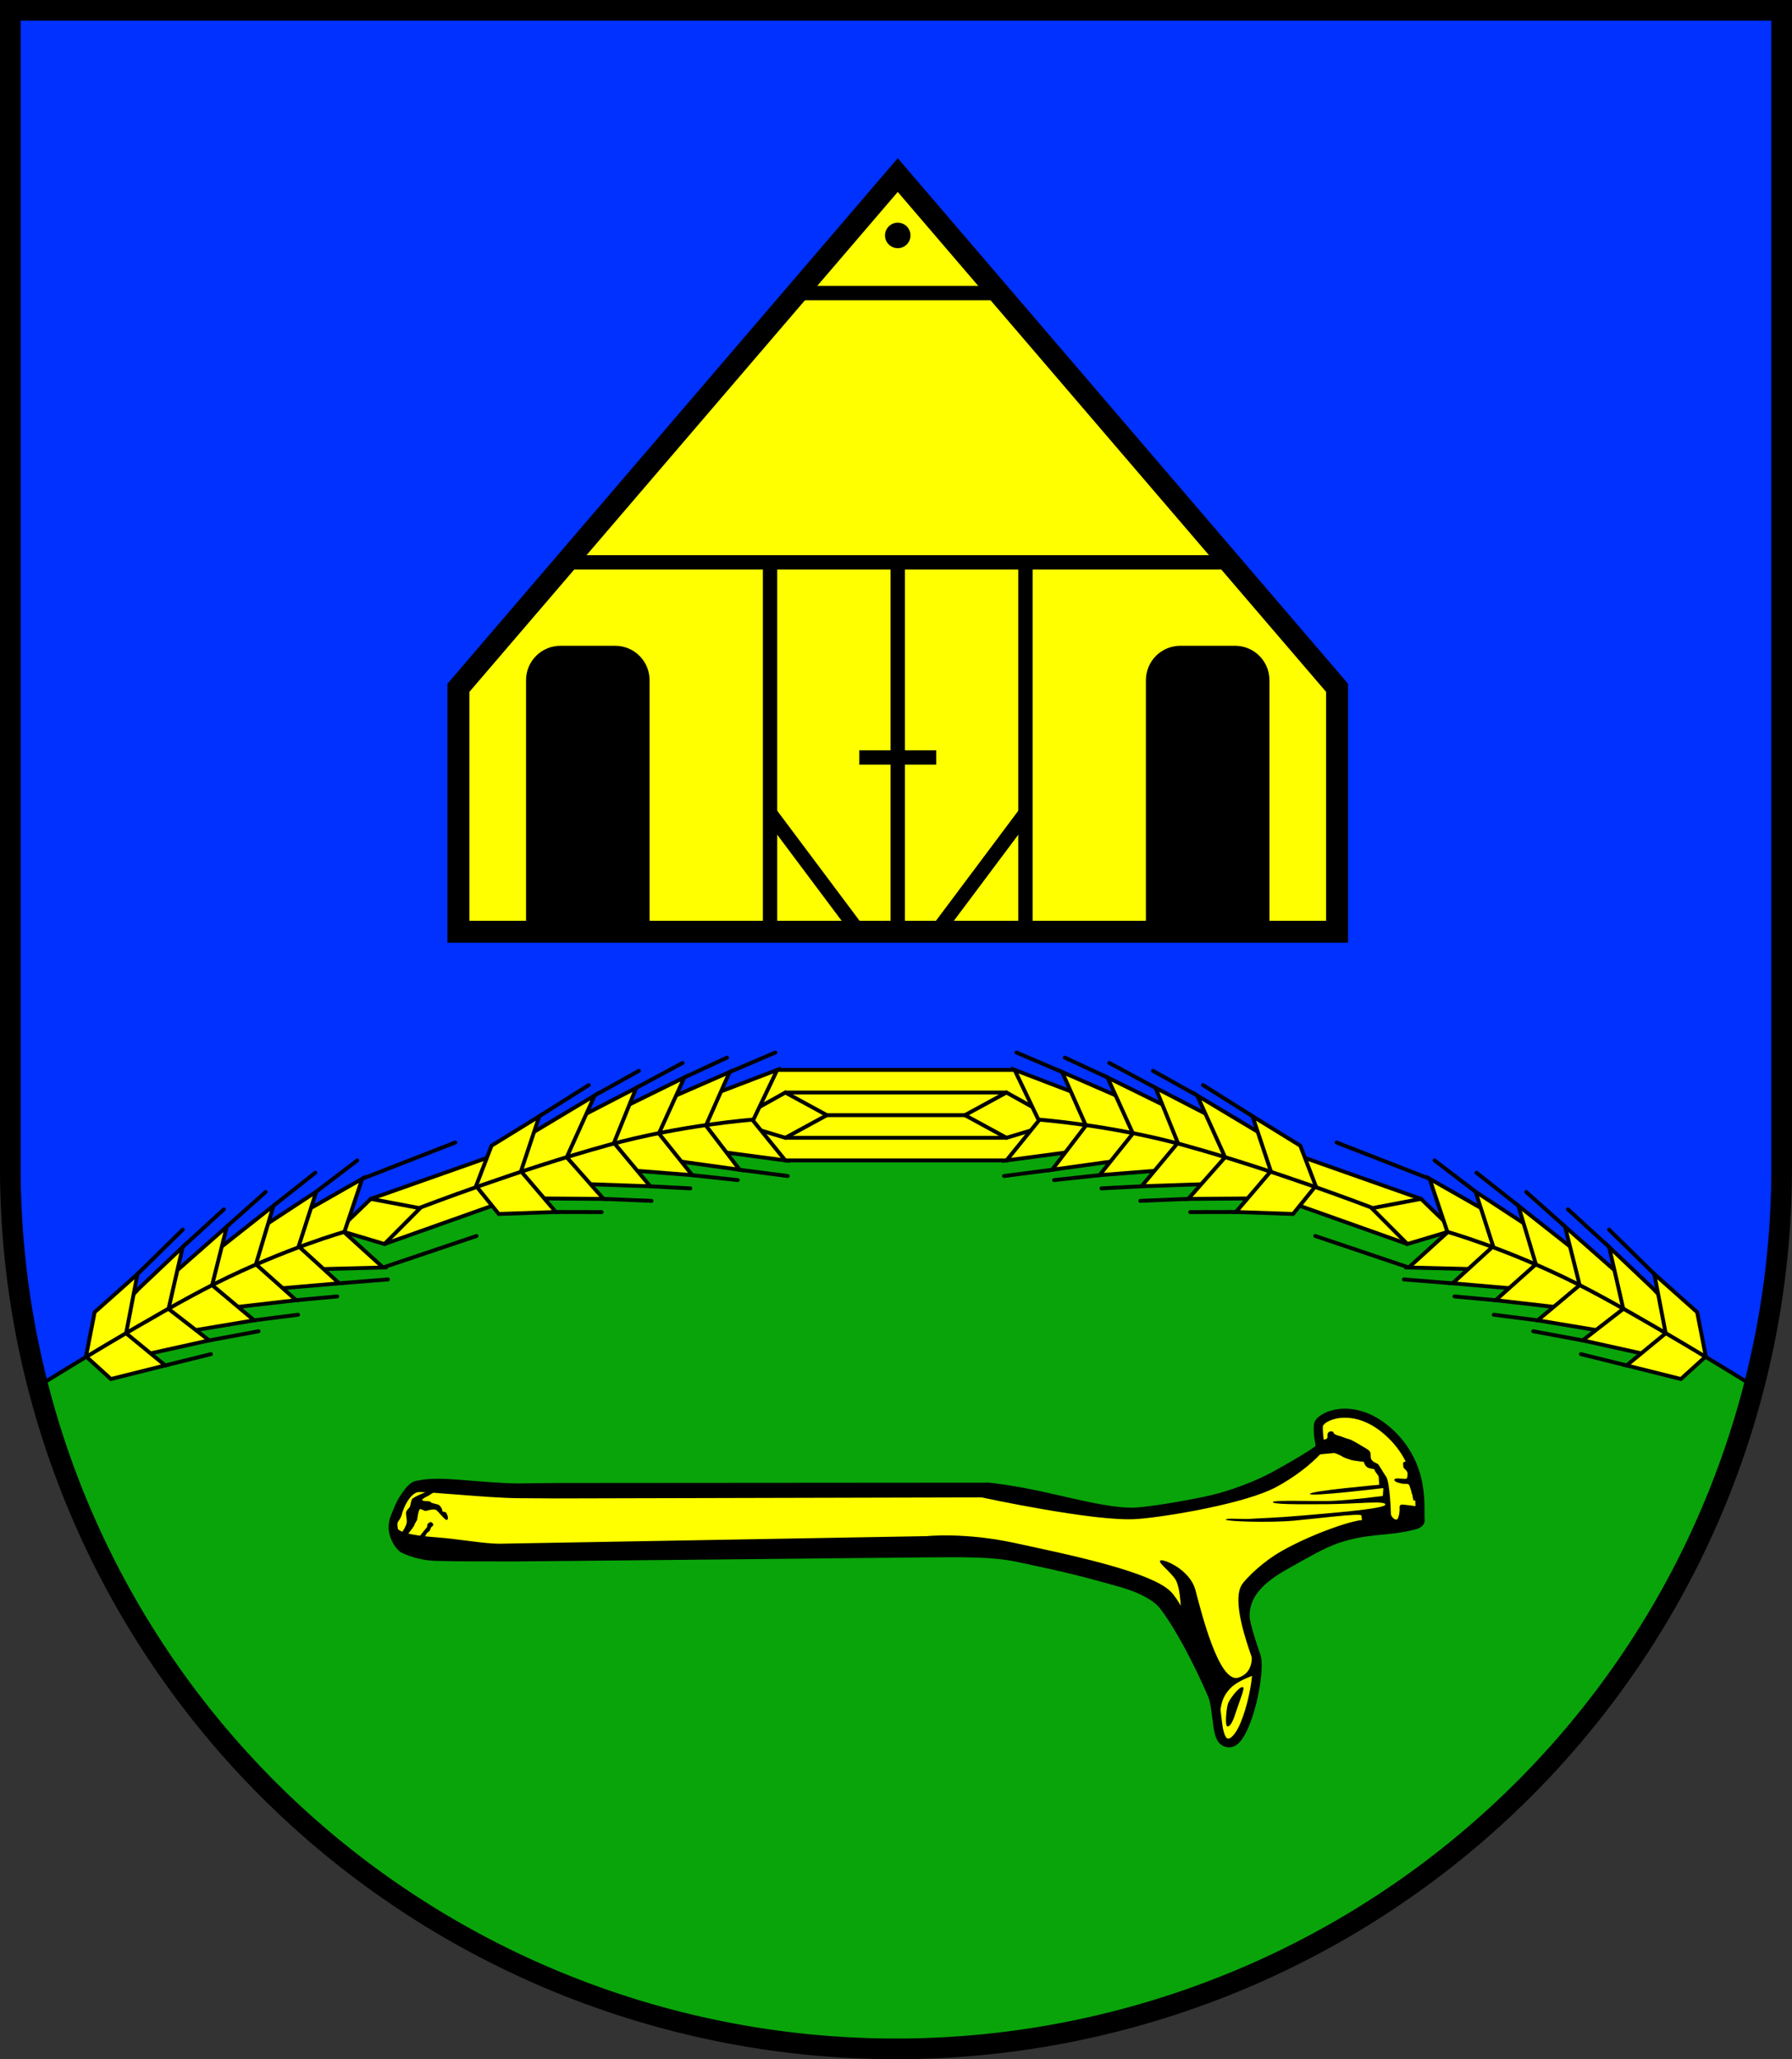 <?xml version="1.0" encoding="UTF-8" standalone="no"?>
<!-- Created with Inkscape (http://www.inkscape.org/) -->

<svg
   width="138.759mm"
   height="159.367mm"
   viewBox="0 0 138.759 159.367"
   version="1.1"
   id="svg6660"
   inkscape:version="1.2.2 (732a01da63, 2022-12-09)"
   sodipodi:docname="Wappen Klappholz2.svg"
   xmlns:inkscape="http://www.inkscape.org/namespaces/inkscape"
   xmlns:sodipodi="http://sodipodi.sourceforge.net/DTD/sodipodi-0.dtd"
   xmlns="http://www.w3.org/2000/svg"
   xmlns:svg="http://www.w3.org/2000/svg">
  <rect x="0" y="0" width="138.759" height="159.367" fill="#333333" stroke="none"/>
  <sodipodi:namedview
     id="namedview6662"
     pagecolor="#ffffff"
     bordercolor="#666666"
     borderopacity="1.0"
     inkscape:showpageshadow="2"
     inkscape:pageopacity="0.0"
     inkscape:pagecheckerboard="0"
     inkscape:deskcolor="#d1d1d1"
     inkscape:document-units="mm"
     showgrid="false"
     inkscape:zoom="0.88867848"
     inkscape:cx="262.74969"
     inkscape:cy="302.13402"
     inkscape:current-layer="layer1" />
  <defs
     id="defs6657" />
  <g
     inkscape:label="Ebene 1"
     inkscape:groupmode="layer"
     id="layer1"
     transform="translate(-540.981,-72.592)">
    <g
       id="g6400"
       transform="translate(500.13,5.434)">
      <path
         id="path2688"
         style="fill:#0031ff;fill-opacity:1;stroke:none;stroke-width:1.6;stroke-linecap:round;stroke-dasharray:none"
         d="m 41.651,67.958 v 89.577 a 68.579,68.19 0 0 0 68.579,68.19 68.579,68.19 0 0 0 68.579,-68.19 V 67.958 Z" />
      <path
         id="path2810"
         style="fill:#09a40a;fill-opacity:1;stroke:none;stroke-width:1.6;stroke-linecap:round;stroke-dasharray:none"
         d="m 119.634,153.141 -25.484,1.101 -24.226,7.708 -4.562,0.866 -17.295,9.084 -4.244,2.534 a 68.579,68.19 0 0 0 66.406,51.291 68.579,68.19 0 0 0 66.427,-51.265 l -4.355,-2.686 -15.465,-8.526 -6.843,-1.848 -10.618,-3.539 z" />
      <g
         id="g2098"
         transform="translate(-177.874,133.885)">
        <path
           style="fill:#ffff00;stroke:none;stroke-width:0.1;stroke-linecap:round;stroke-dasharray:none"
           d="m 278.909,16.065 h 18.425 l 1.829,3.933 -2.458,3.087 H 279.46 l -2.399,-3.127 z"
           id="path2005" />
        <g
           id="g1901"
           style="stroke:#000000"
           transform="translate(177.975,-133.926)">
          <g
             id="g1711"
             style="stroke:#000000">
            <path
               style="fill:#ffff00;stroke:#000000;stroke-width:0.1;stroke-linecap:round;stroke-dasharray:none"
               d="m 69.591,159.927 8.899,-3.128 -0.862,2.197 1.224,1.585 -8.259,2.878 0.083,-0.209 2.586,-2.503 z"
               id="path1556" />
            <path
               style="fill:#ffff00;stroke:#000000;stroke-width:0.3;stroke-linecap:round;stroke-dasharray:none"
               d="m 65.742,163.568 3.719,-3.585 3.815,0.723 -2.759,2.771 -4.269,-1.278 z"
               id="path1172"
               sodipodi:nodetypes="cccccc" />
            <path
               style="fill:#ffff00;stroke:#000000;stroke-width:0.3;stroke-linecap:round;stroke-dasharray:none"
               d="m 63.821,161.262 4.978,-2.836 -1.39,4.143 3.003,2.725 -6.563,0.167 -1.474,-1.196 z"
               id="path1156" />
            <path
               style="fill:#ffff00;stroke:#000000;stroke-width:0.3;stroke-linecap:round;stroke-dasharray:none"
               d="m 60.567,162.486 4.672,-3.059 -1.363,4.227 3.142,2.864 -6.452,0.556 -1.307,-1.307 z"
               id="path1154" />
            <path
               style="fill:#ffff00;stroke:#000000;stroke-width:0.3;stroke-linecap:round;stroke-dasharray:none"
               d="m 57.063,164.349 4.867,-3.838 -1.363,4.533 3.115,2.781 -6.062,0.695 -1.335,-1.335 z"
               id="path1152" />
            <path
               style="fill:#ffff00;stroke:#000000;stroke-width:0.3;stroke-linecap:round;stroke-dasharray:none"
               d="m 53.615,166.268 4.7,-4.143 -1.14,4.533 3.254,2.725 -5.673,0.945 -1.808,-1.613 z"
               id="path1139" />
            <path
               style="fill:#ffff00;stroke:#000000;stroke-width:0.3;stroke-linecap:round;stroke-dasharray:none"
               d="m 51.499,166.925 3.396,-3.217 -1.095,4.79 3.146,2.438 -5.604,1.239 -1.77,-1.947 0.559,-1.859 z"
               id="path1083"
               sodipodi:nodetypes="cccccccc" />
            <path
               style="fill:#ffff00;stroke:#000000;stroke-width:0.3;stroke-linecap:round;stroke-dasharray:none"
               d="m 47.409,172.175 0.669,-3.421 3.319,-2.953 -0.881,4.585 3.028,2.487 -4.208,1.052 z"
               id="path1081"
               sodipodi:nodetypes="ccccccc" />
            <path
               style="fill:none;stroke:#000000;stroke-width:0.3;stroke-linecap:round;stroke-dasharray:none"
               d="m 44.216,174.165 c 0,0 8.562,-5.31 13.237,-7.647 5.45,-2.725 10.039,-4.004 10.039,-4.004"
               id="path983"
               sodipodi:nodetypes="csc" />
            <path
               style="fill:#ffff00;stroke:#000000;stroke-width:0.3;stroke-linecap:round;stroke-dasharray:none"
               d="m 101.561,153.504 8.561,-1.7e-4 8.561,-1.8e-4"
               id="path1238"
               sodipodi:nodetypes="ccc" />
            <path
               style="fill:#ffff00;stroke:#000000;stroke-width:0.3;stroke-linecap:round;stroke-dasharray:none"
               d="m 98.751,153.318 2.81,-1.566 3.217,1.752 -3.217,1.752 -2.987,-0.896 z"
               id="path1203"
               sodipodi:nodetypes="cccccc" />
            <path
               style="fill:#ffff00;stroke:#000000;stroke-width:0.3;stroke-linecap:round;stroke-dasharray:none"
               d="m 95.189,152.197 5.743,-2.197 -1.878,3.921 2.506,3.087 -5.843,-0.779 -1.39,-1.696 z"
               id="path1201"
               sodipodi:nodetypes="ccccccc" />
            <path
               style="fill:#ffff00;stroke:#000000;stroke-width:0.3;stroke-linecap:round;stroke-dasharray:none"
               d="m 91.574,152.642 5.673,-2.475 -1.835,4.143 2.614,3.42 -6.201,-0.862 -1.14,-1.808 z"
               id="path1199" />
            <path
               style="fill:#ffff00;stroke:#000000;stroke-width:0.3;stroke-linecap:round;stroke-dasharray:none"
               d="m 88.487,153.17 5.256,-2.586 -1.974,4.338 2.586,3.226 -5.673,-0.445 -1.585,-1.919 z"
               id="path1197"
               sodipodi:nodetypes="ccccccc" />
            <path
               style="fill:#ffff00;stroke:#000000;stroke-width:0.3;stroke-linecap:round;stroke-dasharray:none"
               d="m 85.122,153.921 4.894,-2.531 -1.724,4.255 2.809,3.365 -6.452,-0.222 -0.834,-1.78 z"
               id="path1195" />
            <path
               style="fill:#ffff00;stroke:#000000;stroke-width:0.3;stroke-linecap:round;stroke-dasharray:none"
               d="m 81.054,155.422 5.742,-3.441 -2.163,4.778 2.851,3.225 -5.643,-0.039 -1.553,-1.73 z"
               id="path1193"
               sodipodi:nodetypes="ccccccc" />
            <path
               style="fill:#ffff00;stroke:#000000;stroke-width:0.3;stroke-linecap:round;stroke-dasharray:none"
               d="m 77.614,158.982 1.196,-3.115 3.699,-2.28 -1.418,4.255 2.699,3.157 -4.423,0.152 z"
               id="path1191"
               sodipodi:nodetypes="ccccccc" />
            <path
               style="fill:none;stroke:#000000;stroke-width:0.3;stroke-linecap:round;stroke-dasharray:none"
               d="m 73.306,160.652 c 0,0 7.551,-2.91 14.551,-4.837 5.639,-1.552 11.208,-1.966 11.208,-1.966"
               id="path1189"
               sodipodi:nodetypes="csc" />
            <path
               style="fill:#ffff00;stroke:#000000;stroke-width:0.3;stroke-linecap:round;stroke-dasharray:none"
               d="m 101.561,151.752 8.561,-1.7e-4 8.561,-1.8e-4"
               id="path1240"
               sodipodi:nodetypes="ccc" />
            <path
               style="fill:#ffff00;stroke:#000000;stroke-width:0.3;stroke-linecap:round;stroke-dasharray:none"
               d="m 69.461,159.983 8.919,-3.146"
               id="path1272"
               sodipodi:nodetypes="cc" />
            <path
               style="fill:#ffff00;stroke:#000000;stroke-width:0.3;stroke-linecap:round;stroke-dasharray:none"
               d="m 70.562,163.463 8.25,-2.929"
               id="path1274"
               sodipodi:nodetypes="cc" />
            <path
               style="fill:#ffff00;stroke:#000000;stroke-width:0.3;stroke-linecap:round;stroke-dasharray:none"
               d="m 51.397,165.801 3.504,-3.437"
               id="path1308" />
            <path
               style="fill:#ffff00;stroke:#000000;stroke-width:0.3;stroke-linecap:round;stroke-dasharray:none"
               d="m 54.895,163.708 3.192,-2.918"
               id="path1310" />
            <path
               style="fill:#ffff00;stroke:#000000;stroke-width:0.3;stroke-linecap:round;stroke-dasharray:none"
               d="m 58.315,162.124 2.997,-2.672"
               id="path1312" />
            <path
               style="fill:#ffff00;stroke:#000000;stroke-width:0.3;stroke-linecap:round;stroke-dasharray:none"
               d="m 61.93,160.511 3.236,-2.553"
               id="path1314" />
            <path
               style="fill:#ffff00;stroke:#000000;stroke-width:0.3;stroke-linecap:round;stroke-dasharray:none"
               d="m 65.239,159.427 3.171,-2.419"
               id="path1316" />
            <path
               style="fill:#ffff00;stroke:#000000;stroke-width:0.3;stroke-linecap:round;stroke-dasharray:none"
               d="m 68.799,158.426 7.202,-2.807"
               id="path1318" />
            <path
               style="fill:#ffff00;stroke:#000000;stroke-width:0.3;stroke-linecap:round;stroke-dasharray:none"
               d="m 70.411,165.294 7.24,-2.44"
               id="path1320" />
            <path
               style="fill:#ffff00;stroke:#000000;stroke-width:0.3;stroke-linecap:round;stroke-dasharray:none"
               d="m 67.019,166.518 3.771,-0.301"
               id="path1322" />
            <path
               style="fill:#ffff00;stroke:#000000;stroke-width:0.3;stroke-linecap:round;stroke-dasharray:none"
               d="m 63.682,167.825 3.187,-0.291"
               id="path1324" />
            <path
               style="fill:#ffff00;stroke:#000000;stroke-width:0.3;stroke-linecap:round;stroke-dasharray:none"
               d="m 60.428,169.382 3.4,-0.432"
               id="path1326" />
            <path
               style="fill:#ffff00;stroke:#000000;stroke-width:0.3;stroke-linecap:round;stroke-dasharray:none"
               d="m 56.946,170.936 3.828,-0.708"
               id="path1328" />
            <path
               style="fill:#ffff00;stroke:#000000;stroke-width:0.3;stroke-linecap:round;stroke-dasharray:none"
               d="m 53.544,172.873 3.539,-0.875"
               id="path1330" />
            <path
               style="fill:#ffff00;stroke:#000000;stroke-width:0.3;stroke-linecap:round;stroke-dasharray:none"
               d="m 82.508,153.587 3.835,-2.413"
               id="path1374" />
            <path
               style="fill:#ffff00;stroke:#000000;stroke-width:0.3;stroke-linecap:round;stroke-dasharray:none"
               d="m 86.795,151.98 3.421,-1.907"
               id="path1376" />
            <path
               style="fill:#ffff00;stroke:#000000;stroke-width:0.3;stroke-linecap:round;stroke-dasharray:none"
               d="m 90.017,151.39 3.583,-1.927"
               id="path1378" />
            <path
               style="fill:#ffff00;stroke:#000000;stroke-width:0.3;stroke-linecap:round;stroke-dasharray:none"
               d="m 93.743,150.584 3.297,-1.533"
               id="path1380" />
            <path
               style="fill:#ffff00;stroke:#000000;stroke-width:0.3;stroke-linecap:round;stroke-dasharray:none"
               d="m 97.247,150.167 3.535,-1.509"
               id="path1382" />
            <path
               style="fill:#ffff00;stroke:#000000;stroke-width:0.3;stroke-linecap:round;stroke-dasharray:none"
               d="m 98.025,157.731 3.722,0.483"
               id="path1384" />
            <path
               style="fill:#ffff00;stroke:#000000;stroke-width:0.3;stroke-linecap:round;stroke-dasharray:none"
               d="m 94.355,158.148 3.521,0.381"
               id="path1386" />
            <path
               style="fill:#ffff00;stroke:#000000;stroke-width:0.3;stroke-linecap:round;stroke-dasharray:none"
               d="m 91.101,159.01 3.104,0.161"
               id="path1388" />
            <path
               style="fill:#ffff00;stroke:#000000;stroke-width:0.3;stroke-linecap:round;stroke-dasharray:none"
               d="m 87.484,159.984 3.716,0.152"
               id="path1390" />
            <path
               style="fill:#ffff00;stroke:#000000;stroke-width:0.3;stroke-linecap:round;stroke-dasharray:none"
               d="m 83.789,160.999 3.545,0.007"
               id="path1392" />
          </g>
          <g
             id="g1805"
             transform="matrix(-1,0,0,1,220.244,-3.4639444e-4)"
             style="stroke:#000000">
            <path
               style="fill:#ffff00;stroke:#000000;stroke-width:0.1;stroke-linecap:round;stroke-dasharray:none"
               d="m 69.591,159.927 8.899,-3.128 -0.862,2.197 1.224,1.585 -8.259,2.878 0.083,-0.209 2.586,-2.503 z"
               id="path1713" />
            <path
               style="fill:#ffff00;stroke:#000000;stroke-width:0.3;stroke-linecap:round;stroke-dasharray:none"
               d="m 65.742,163.568 3.719,-3.585 3.815,0.723 -2.759,2.771 -4.269,-1.278 z"
               id="path1715"
               sodipodi:nodetypes="cccccc" />
            <path
               style="fill:#ffff00;stroke:#000000;stroke-width:0.3;stroke-linecap:round;stroke-dasharray:none"
               d="m 63.821,161.262 4.978,-2.836 -1.39,4.143 3.003,2.725 -6.563,0.167 -1.474,-1.196 z"
               id="path1717" />
            <path
               style="fill:#ffff00;stroke:#000000;stroke-width:0.3;stroke-linecap:round;stroke-dasharray:none"
               d="m 60.567,162.486 4.672,-3.059 -1.363,4.227 3.142,2.864 -6.452,0.556 -1.307,-1.307 z"
               id="path1719" />
            <path
               style="fill:#ffff00;stroke:#000000;stroke-width:0.3;stroke-linecap:round;stroke-dasharray:none"
               d="m 57.063,164.349 4.867,-3.838 -1.363,4.533 3.115,2.781 -6.062,0.695 -1.335,-1.335 z"
               id="path1721" />
            <path
               style="fill:#ffff00;stroke:#000000;stroke-width:0.3;stroke-linecap:round;stroke-dasharray:none"
               d="m 53.615,166.268 4.7,-4.143 -1.14,4.533 3.254,2.725 -5.673,0.945 -1.808,-1.613 z"
               id="path1723" />
            <path
               style="fill:#ffff00;stroke:#000000;stroke-width:0.3;stroke-linecap:round;stroke-dasharray:none"
               d="m 51.499,166.925 3.396,-3.217 -1.095,4.79 3.146,2.438 -5.604,1.239 -1.77,-1.947 0.559,-1.859 z"
               id="path1725"
               sodipodi:nodetypes="cccccccc" />
            <path
               style="fill:#ffff00;stroke:#000000;stroke-width:0.3;stroke-linecap:round;stroke-dasharray:none"
               d="m 47.409,172.175 0.669,-3.421 3.319,-2.953 -0.881,4.585 3.028,2.487 -4.208,1.052 z"
               id="path1727"
               sodipodi:nodetypes="ccccccc" />
            <path
               style="fill:none;stroke:#000000;stroke-width:0.3;stroke-linecap:round;stroke-dasharray:none"
               d="m 44.216,174.165 c 0,0 8.562,-5.31 13.237,-7.647 5.45,-2.725 10.039,-4.004 10.039,-4.004"
               id="path1729"
               sodipodi:nodetypes="csc" />
            <path
               style="fill:#ffff00;stroke:#000000;stroke-width:0.3;stroke-linecap:round;stroke-dasharray:none"
               d="m 98.751,153.318 2.81,-1.566 3.217,1.752 -3.217,1.752 -2.987,-0.896 z"
               id="path1733"
               sodipodi:nodetypes="cccccc" />
            <path
               style="fill:#ffff00;stroke:#000000;stroke-width:0.3;stroke-linecap:round;stroke-dasharray:none"
               d="m 95.189,152.197 5.743,-2.197 -1.878,3.921 2.506,3.087 -5.843,-0.779 -1.39,-1.696 z"
               id="path1735"
               sodipodi:nodetypes="ccccccc" />
            <path
               style="fill:#ffff00;stroke:#000000;stroke-width:0.3;stroke-linecap:round;stroke-dasharray:none"
               d="m 91.574,152.642 5.673,-2.475 -1.835,4.143 2.614,3.42 -6.201,-0.862 -1.14,-1.808 z"
               id="path1737" />
            <path
               style="fill:#ffff00;stroke:#000000;stroke-width:0.3;stroke-linecap:round;stroke-dasharray:none"
               d="m 88.487,153.17 5.256,-2.586 -1.974,4.338 2.586,3.226 -5.673,-0.445 -1.585,-1.919 z"
               id="path1739"
               sodipodi:nodetypes="ccccccc" />
            <path
               style="fill:#ffff00;stroke:#000000;stroke-width:0.3;stroke-linecap:round;stroke-dasharray:none"
               d="m 85.122,153.921 4.894,-2.531 -1.724,4.255 2.809,3.365 -6.452,-0.222 -0.834,-1.78 z"
               id="path1741" />
            <path
               style="fill:#ffff00;stroke:#000000;stroke-width:0.3;stroke-linecap:round;stroke-dasharray:none"
               d="m 81.054,155.422 5.742,-3.441 -2.163,4.778 2.851,3.225 -5.643,-0.039 -1.553,-1.73 z"
               id="path1743"
               sodipodi:nodetypes="ccccccc" />
            <path
               style="fill:#ffff00;stroke:#000000;stroke-width:0.3;stroke-linecap:round;stroke-dasharray:none"
               d="m 77.614,158.982 1.196,-3.115 3.699,-2.28 -1.418,4.255 2.699,3.157 -4.423,0.152 z"
               id="path1745"
               sodipodi:nodetypes="ccccccc" />
            <path
               style="fill:none;stroke:#000000;stroke-width:0.3;stroke-linecap:round;stroke-dasharray:none"
               d="m 73.306,160.652 c 0,0 7.551,-2.91 14.551,-4.837 5.639,-1.552 11.208,-1.966 11.208,-1.966"
               id="path1747"
               sodipodi:nodetypes="csc" />
            <path
               style="fill:#ffff00;stroke:#000000;stroke-width:0.3;stroke-linecap:round;stroke-dasharray:none"
               d="m 100.932,150 9.19,1.7e-4 9.19,1.8e-4"
               id="path1749"
               sodipodi:nodetypes="ccc" />
            <path
               style="fill:#ffff00;stroke:#000000;stroke-width:0.3;stroke-linecap:round;stroke-dasharray:none"
               d="m 101.561,157.007 8.561,1.7e-4 8.561,1.8e-4"
               id="path1751"
               sodipodi:nodetypes="ccc" />
            <path
               style="fill:#ffff00;stroke:#000000;stroke-width:0.3;stroke-linecap:round;stroke-dasharray:none"
               d="m 101.561,155.256 8.561,1.7e-4 8.561,1.8e-4"
               id="path1753"
               sodipodi:nodetypes="ccc" />
            <path
               style="fill:#ffff00;stroke:#000000;stroke-width:0.3;stroke-linecap:round;stroke-dasharray:none"
               d="m 69.461,159.983 8.919,-3.146"
               id="path1757"
               sodipodi:nodetypes="cc" />
            <path
               style="fill:#ffff00;stroke:#000000;stroke-width:0.3;stroke-linecap:round;stroke-dasharray:none"
               d="m 70.562,163.463 8.25,-2.929"
               id="path1759"
               sodipodi:nodetypes="cc" />
            <path
               style="fill:#ffff00;stroke:#000000;stroke-width:0.3;stroke-linecap:round;stroke-dasharray:none"
               d="m 51.397,165.801 3.504,-3.437"
               id="path1761" />
            <path
               style="fill:#ffff00;stroke:#000000;stroke-width:0.3;stroke-linecap:round;stroke-dasharray:none"
               d="m 54.895,163.708 3.192,-2.918"
               id="path1763" />
            <path
               style="fill:#ffff00;stroke:#000000;stroke-width:0.3;stroke-linecap:round;stroke-dasharray:none"
               d="m 58.315,162.124 2.997,-2.672"
               id="path1765" />
            <path
               style="fill:#ffff00;stroke:#000000;stroke-width:0.3;stroke-linecap:round;stroke-dasharray:none"
               d="m 61.93,160.511 3.236,-2.553"
               id="path1767" />
            <path
               style="fill:#ffff00;stroke:#000000;stroke-width:0.3;stroke-linecap:round;stroke-dasharray:none"
               d="m 65.239,159.427 3.171,-2.419"
               id="path1769" />
            <path
               style="fill:#ffff00;stroke:#000000;stroke-width:0.3;stroke-linecap:round;stroke-dasharray:none"
               d="m 68.799,158.426 7.202,-2.807"
               id="path1771" />
            <path
               style="fill:#ffff00;stroke:#000000;stroke-width:0.3;stroke-linecap:round;stroke-dasharray:none"
               d="m 70.411,165.294 7.24,-2.44"
               id="path1773" />
            <path
               style="fill:#ffff00;stroke:#000000;stroke-width:0.3;stroke-linecap:round;stroke-dasharray:none"
               d="m 67.019,166.518 3.771,-0.301"
               id="path1775" />
            <path
               style="fill:#ffff00;stroke:#000000;stroke-width:0.3;stroke-linecap:round;stroke-dasharray:none"
               d="m 63.682,167.825 3.187,-0.291"
               id="path1777" />
            <path
               style="fill:#ffff00;stroke:#000000;stroke-width:0.3;stroke-linecap:round;stroke-dasharray:none"
               d="m 60.428,169.382 3.4,-0.432"
               id="path1779" />
            <path
               style="fill:#ffff00;stroke:#000000;stroke-width:0.3;stroke-linecap:round;stroke-dasharray:none"
               d="m 56.946,170.936 3.828,-0.708"
               id="path1781" />
            <path
               style="fill:#ffff00;stroke:#000000;stroke-width:0.3;stroke-linecap:round;stroke-dasharray:none"
               d="m 53.544,172.873 3.539,-0.875"
               id="path1783" />
            <path
               style="fill:#ffff00;stroke:#000000;stroke-width:0.3;stroke-linecap:round;stroke-dasharray:none"
               d="m 82.508,153.587 3.835,-2.413"
               id="path1785" />
            <path
               style="fill:#ffff00;stroke:#000000;stroke-width:0.3;stroke-linecap:round;stroke-dasharray:none"
               d="m 86.795,151.98 3.421,-1.907"
               id="path1787" />
            <path
               style="fill:#ffff00;stroke:#000000;stroke-width:0.3;stroke-linecap:round;stroke-dasharray:none"
               d="m 90.017,151.39 3.583,-1.927"
               id="path1789" />
            <path
               style="fill:#ffff00;stroke:#000000;stroke-width:0.3;stroke-linecap:round;stroke-dasharray:none"
               d="m 93.743,150.584 3.297,-1.533"
               id="path1791" />
            <path
               style="fill:#ffff00;stroke:#000000;stroke-width:0.3;stroke-linecap:round;stroke-dasharray:none"
               d="m 97.247,150.167 3.535,-1.509"
               id="path1793" />
            <path
               style="fill:#ffff00;stroke:#000000;stroke-width:0.3;stroke-linecap:round;stroke-dasharray:none"
               d="m 98.025,157.731 3.722,0.483"
               id="path1795" />
            <path
               style="fill:#ffff00;stroke:#000000;stroke-width:0.3;stroke-linecap:round;stroke-dasharray:none"
               d="m 94.355,158.148 3.521,0.381"
               id="path1797" />
            <path
               style="fill:#ffff00;stroke:#000000;stroke-width:0.3;stroke-linecap:round;stroke-dasharray:none"
               d="m 91.101,159.01 3.104,0.161"
               id="path1799" />
            <path
               style="fill:#ffff00;stroke:#000000;stroke-width:0.3;stroke-linecap:round;stroke-dasharray:none"
               d="m 87.484,159.984 3.716,0.152"
               id="path1801" />
            <path
               style="fill:#ffff00;stroke:#000000;stroke-width:0.3;stroke-linecap:round;stroke-dasharray:none"
               d="m 83.789,160.999 3.545,0.007"
               id="path1803" />
          </g>
        </g>
      </g>
      <g
         id="g2510"
         transform="translate(1.156,0.319)">
        <path
           style="color:#000000;fill:#ffff00;stroke:none;stroke-width:0.2;stroke-linecap:round;stroke-dasharray:none"
           d="m 141.932,178.861 c 0,0 -1.141,1.416 -3.5,2.714 -2.36,1.298 -8.531,2.317 -10.697,2.478 -3.186,0.236 -11.996,-1.673 -11.996,-1.673 l -32.916,0.081 -2.989,-0.02 c -2.36,-0.015 -6.863,-0.511 -7.747,-0.472 -0.885,0.039 -1.494,1.455 -1.612,1.966 -0.118,0.511 -0.474,0.405 -0.315,1.298 0.197,1.101 5.84,1.543 8.18,1.543 l 33.219,-0.421 c 0,0 2.79,-0.592 6.628,0.243 3.838,0.834 10.79,2.225 12.069,3.838 1.279,1.613 2.212,5.023 3.298,7.544 0.582,1.35 0.152,3.973 1.418,3.733 1.276,-0.242 2.41,-5.492 1.971,-6.753 -0.371,-1.064 -1.545,-4.37 -0.719,-5.393 0.33,-0.409 1.436,-1.576 3.014,-2.453 2.368,-1.317 5.483,-2.363 6.121,-2.272 1.25,0.178 4.424,0.372 4.306,-0.375 -0.118,-0.747 0.518,-4.203 -2.526,-6.871 -2.695,-2.363 -5.324,-1.132 -5.363,-0.424 -0.039,0.708 0.157,1.691 0.157,1.691 z"
           id="path2075"
           sodipodi:nodetypes="csscccsssccsssssssssssc" />
        <path
           style="color:#000000;fill:#000000;stroke-linecap:round;-inkscape-stroke:none"
           d="m 143.426,175.883 c -0.547,0.055 -1.011,0.212 -1.357,0.422 -0.347,0.21 -0.621,0.459 -0.643,0.846 -0.039,0.702 0.11,1.397 0.146,1.58 -0.11,0.133 -1.18,0.835 -3.364,2.037 -1.101,0.605 -3.174,1.473 -5.269,1.907 -2.094,0.434 -4.178,0.756 -5.23,0.834 -1.5,0.111 -3.933,-0.457 -6.496,-1.05 -3.009,-0.697 -4.898,-0.866 -4.898,-0.866 l -0.037,-0.008 -33.454,0.025 -3.072,0.036 c -1.157,-0.008 -2.954,-0.163 -4.484,-0.284 -1.53,-0.121 -2.446,-0.102 -3.196,0.059 -0.625,0.028 -1.065,0.695 -1.371,1.161 -0.345,0.507 -0.585,1.184 -0.793,1.686 -0.479,1.489 0.605,2.576 0.806,2.699 0.788,0.395 1.792,0.647 2.668,0.67 2.468,0.066 3.513,0.024 5.728,0.048 0.531,0.006 32.104,-0.315 32.104,-0.315 2.941,-0.022 5.277,-0.067 7.23,0.346 1.922,0.418 3.753,0.779 6.114,1.428 1.181,0.325 2.252,0.589 3.121,0.95 0.869,0.361 1.533,0.839 1.772,1.14 1.181,1.49 2.678,4.322 3.78,6.881 0.246,0.571 0.299,1.552 0.428,2.379 0.064,0.414 0.143,0.794 0.342,1.109 0.199,0.315 0.608,0.532 1.035,0.451 0.537,-0.102 0.857,-0.584 1.154,-1.166 0.297,-0.582 0.549,-1.318 0.748,-2.086 0.199,-0.768 0.342,-1.564 0.408,-2.26 0.067,-0.696 0.076,-1.27 -0.074,-1.701 -0.186,-0.534 -0.567,-1.614 -0.797,-2.672 -0.229,-2.162 1.939,-3.354 3.291,-4.112 1.161,-0.646 2.381,-1.371 3.519,-1.78 2.443,-0.829 3.946,-0.516 6.024,-1.079 0.178,-0.05 0.337,-0.111 0.479,-0.23 0.142,-0.12 0.254,-0.347 0.221,-0.559 -0.015,-0.098 -0.007,-0.482 -0.012,-0.963 -0.005,-0.481 -0.033,-1.089 -0.156,-1.762 -0.246,-1.346 -0.886,-2.964 -2.473,-4.355 -1.413,-1.238 -2.848,-1.558 -3.943,-1.447 z m 0.07,0.695 c 0.903,-0.091 2.128,0.155 3.41,1.279 1.456,1.277 2.022,2.72 2.248,3.955 0.113,0.618 0.138,1.18 0.143,1.641 0.004,0.427 -0.012,0.727 0.019,0.99 -0.024,0.016 -0.084,0.051 -0.195,0.082 -0.246,0.069 -0.653,0.112 -1.105,0.123 -0.905,0.022 -2.008,-0.071 -2.609,-0.156 -0.292,-0.041 -0.593,0.029 -1.027,0.139 -0.435,0.11 -0.965,0.278 -1.551,0.488 -1.171,0.421 -2.555,1.015 -3.762,1.686 -1.632,0.907 -2.75,2.086 -3.115,2.539 -0.29,0.359 -0.365,0.835 -0.365,1.346 -2.5e-4,0.511 0.085,1.072 0.207,1.631 0.243,1.117 0.634,2.222 0.818,2.752 0.07,0.2 0.101,0.753 0.039,1.404 -0.062,0.651 -0.199,1.42 -0.389,2.152 -0.19,0.733 -0.433,1.432 -0.693,1.941 -0.261,0.51 -0.562,0.776 -0.662,0.795 -0.205,0.039 -0.217,0.016 -0.312,-0.135 -0.095,-0.151 -0.183,-0.463 -0.242,-0.844 -0.118,-0.761 -0.141,-1.769 -0.477,-2.549 -1.069,-2.482 -1.969,-5.885 -3.346,-7.621 -0.401,-0.505 -1.111,-0.89 -2.025,-1.27 -0.914,-0.38 -2.034,-0.734 -3.23,-1.062 -2.394,-0.658 -5.096,-1.214 -7.012,-1.631 -3.869,-0.841 -6.805,-0.529 -6.805,-0.529 h -0.008 l -33.109,0.588 c -1.173,0 -3.162,-0.375 -4.869,-0.497 -0.853,-0.061 -1.638,-0.157 -2.193,-0.297 -0.278,-0.07 -0.498,-0.152 -0.629,-0.229 -0.131,-0.076 -0.145,-0.126 -0.145,-0.121 -0.072,-0.404 -0.034,-0.473 0.014,-0.559 0.048,-0.085 0.221,-0.264 0.299,-0.6 0.045,-0.196 0.219,-0.666 0.469,-1.045 0.249,-0.379 0.557,-0.639 0.816,-0.65 0.351,-0.016 1.747,0.094 3.279,0.215 1.532,0.121 3.248,0.25 4.451,0.258 l 2.99,0.019 32.885,-0.08 c 0.037,0.008 2.188,0.474 4.775,0.92 2.609,0.449 5.593,0.877 7.279,0.752 1.113,-0.082 3.198,-0.378 5.32,-0.818 2.123,-0.44 4.261,-1.009 5.52,-1.701 2.412,-1.327 3.604,-2.801 3.604,-2.801 l 0.104,-0.127 -0.033,-0.16 c 0,0 -0.185,-0.978 -0.15,-1.604 -0.002,0.033 0.065,-0.139 0.307,-0.285 0.242,-0.146 0.613,-0.281 1.064,-0.326 z"
           id="path2077"
           sodipodi:nodetypes="csscssssccccsccccssccsssssssssscccccssccscccsscccssssssssscsssssssssscccssscssssscccssssccccscc" />
        <path
           style="fill:#000000;stroke:none;stroke-width:0.05;stroke-linecap:round;stroke-dasharray:none"
           d="m 131.145,191.935 c 0,0 0.031,-2.24 -0.48,-2.928 -0.511,-0.688 -1.317,-1.239 -1.121,-1.396 0.197,-0.157 2.281,0.669 2.714,2.281 0.433,1.612 1.809,7.256 3.323,6.784 1.514,-0.472 0.944,-2.399 0.944,-2.399 l 0.492,2.143 c 0,0 -1.385,0.392 -2.055,1.082 -1.003,1.032 -0.58,2.055 -0.905,1.445 l -2.291,-4.65 z"
           id="path2371"
           sodipodi:nodetypes="cssssccsccc" />
        <path
           style="fill:#000000;stroke:none;stroke-width:0.05;stroke-linecap:round;stroke-dasharray:none"
           d="m 135.331,199.527 c 0.389,-1.168 0.769,-2.051 0.612,-2.113 -0.278,-0.111 -1.096,0.983 -1.182,1.335 -0.139,0.57 -0.202,1.647 -0.042,1.696 0.313,0.097 0.612,-0.918 0.612,-0.918 z"
           id="path2373"
           sodipodi:nodetypes="sssscs" />
        <path
           style="fill:#000000;stroke:none;stroke-width:0.05;stroke-linecap:round;stroke-dasharray:none"
           d="m 149.444,183.423 c 0,0 -1.081,-0.157 -1.219,-0.138 -0.138,0.02 -0.177,0.138 -0.157,0.275 0.02,0.138 -0.039,0.885 -0.256,0.885 -0.216,0 -0.413,-0.315 -0.413,-0.413 0,-0.098 -0.079,-2.497 -0.374,-2.91 -0.295,-0.413 -0.551,-0.944 -0.669,-1.003 -0.118,-0.059 -0.393,-0.138 -0.492,-0.374 -0.098,-0.236 0.098,-0.511 -0.295,-0.747 -0.393,-0.236 -1.219,-0.747 -1.435,-0.787 -0.216,-0.039 -0.531,-0.197 -0.708,-0.236 -0.177,-0.039 -0.433,-0.138 -0.452,-0.216 -0.02,-0.079 -0.079,-0.177 -0.275,-0.138 -0.197,0.039 -0.236,0.256 -0.216,0.374 0.02,0.118 -0.059,0.197 -0.059,0.197 l -0.61,0.197 -0.256,1.042 c 0,0 1.337,-0.138 1.435,-0.138 0.098,0 0.511,0.177 0.649,0.275 0.138,0.098 0.59,0.236 0.728,0.275 0.138,0.039 0.944,0.138 0.944,0.138 0,0 -0.02,0.138 0.177,0.354 0.197,0.216 0.649,0.138 0.649,0.275 0,0.138 0.315,0.393 0.315,0.57 0,0.177 0.039,0.57 0.039,0.57 0,0 -5.368,0.472 -5.368,0.708 0,0.236 5.683,-0.452 5.683,-0.452 l -0.039,0.61 c 0,0 -2.486,0.324 -4.005,0.385 -1.1,0.044 -4.51,-0.09 -4.51,0.087 0,0.177 1.759,0.18 4.221,0.163 2.282,-0.016 4.529,-0.301 4.49,0.034 -0.039,0.334 -4.405,0.669 -6.43,0.846 -2.025,0.177 -3.5,0.216 -4.051,0.256 -0.551,0.039 -1.868,-0.079 -1.868,0.059 0,0.138 3.314,0.256 5.29,0.079 1.739,-0.156 5.211,-0.61 5.211,-0.393 0,0.216 0.138,0.964 0.138,0.964 l 2.812,-0.039 1.534,-0.452 z"
           id="path2494"
           sodipodi:nodetypes="cssssssssssssscccssscssscsccssssssssscccc" />
        <path
           style="fill:#000000;stroke:none;stroke-width:0.05;stroke-linecap:round;stroke-dasharray:none"
           d="m 148.736,179.952 c 0,0 -0.315,-0.039 -0.374,0.079 -0.059,0.118 0,0.206 0,0.344 0,0.138 0.364,0.265 0.324,0.56 -0.039,0.295 0.029,0.374 -0.285,0.354 -0.315,-0.02 -0.747,-0.088 -0.737,0.088 0.01,0.177 0.531,0.275 0.688,0.295 0.157,0.02 0.423,-0.049 0.482,0.147 0.059,0.197 0.157,0.433 0.147,0.492 -0.01,0.059 0.088,0.177 0.088,0.275 0,0.098 0.079,0.374 0.079,0.374 l 0.334,0.029 -0.039,-1.799 z"
           id="path2496" />
        <path
           style="fill:#000000;stroke:none;stroke-width:0.05;stroke-linecap:round;stroke-dasharray:none"
           d="m 72.914,182.216 c 0,0 -1.237,0.473 -1.321,0.654 -0.083,0.181 -0.097,0.362 -0.139,0.528 -0.042,0.167 -0.32,0.306 -0.32,0.542 0,0.236 0.083,0.514 0.056,0.723 -0.028,0.209 -0.125,0.334 -0.153,0.417 -0.028,0.083 -0.403,0.626 -0.403,0.626 l 0.417,0.139 c 0,0 0.695,-0.834 0.723,-0.959 0.028,-0.125 0.222,-0.417 0.222,-0.417 0,0 0.097,-0.834 0.236,-0.834 0.139,0 0.32,0.139 0.403,0.139 0.083,0 0.57,-0.167 0.779,-0.097 0.209,0.07 0.737,0.862 0.89,0.793 0.153,-0.07 0.042,-0.375 -0.042,-0.528 -0.083,-0.153 -0.32,-0.042 -0.32,-0.195 0,-0.153 -0.195,-0.445 -0.348,-0.473 -0.153,-0.028 -0.501,-0.139 -0.501,-0.139 0,0 -0.083,-0.111 -0.209,-0.111 -0.125,0 -0.487,-0.014 -0.501,-0.097 -0.014,-0.083 0.362,-0.278 0.417,-0.292 0.056,-0.014 0.542,-0.348 0.542,-0.348 z"
           id="path2498" />
        <path
           style="fill:#000000;stroke:none;stroke-width:0.05;stroke-linecap:round;stroke-dasharray:none"
           d="m 72.149,185.775 c 0,0 0.528,-0.654 0.598,-0.737 0.07,-0.083 0,-0.222 0.07,-0.264 0.07,-0.042 0.181,-0.209 0.306,-0.111 0.125,0.097 0.167,0.181 0.07,0.278 -0.097,0.097 -0.125,0.07 -0.181,0.264 -0.056,0.195 -0.25,0.222 -0.292,0.334 -0.042,0.111 -0.292,0.445 -0.292,0.445 z"
           id="path2500" />
      </g>
      <path
         id="path6152"
         style="fill:none;fill-opacity:1;stroke:#000000;stroke-width:1.6;stroke-linecap:round;stroke-dasharray:none"
         d="m 41.651,67.958 v 89.577 a 68.579,68.19 0 0 0 68.579,68.19 68.579,68.19 0 0 0 68.579,-68.19 V 67.958 Z" />
      <g
         id="g1732"
         transform="translate(0.327,-0.105)">
        <path
           id="path1053"
           style="fill:#ffff00;stroke:#000000;stroke-width:1.7;stroke-linecap:round;stroke-dasharray:none"
           d="M 110.039,80.812 76.02,120.495 v 18.881 h 34.019 34.019 v -18.881 z" />
        <rect
           style="fill:#000000;stroke:none;stroke-width:1.7;stroke-linecap:round;stroke-dasharray:none"
           id="rect1164"
           width="50.834"
           height="1.112"
           x="84.724"
           y="110.23" />
        <rect
           style="fill:#000000;stroke:none;stroke-width:1.7;stroke-linecap:round;stroke-dasharray:none"
           id="rect1270"
           width="28.496"
           height="1.112"
           x="-139.349"
           y="99.595"
           transform="rotate(-90)" />
        <rect
           style="fill:#000000;stroke:none;stroke-width:1.7;stroke-linecap:round;stroke-dasharray:none"
           id="rect1272"
           width="28.496"
           height="1.112"
           x="-139.349"
           y="-120.482"
           transform="matrix(0,-1,-1,0,0,0)"
           inkscape:transform-center-x="-9.8872093"
           inkscape:transform-center-y="-19.410418" />
        <rect
           style="fill:#000000;stroke:none;stroke-width:1.7;stroke-linecap:round;stroke-dasharray:none"
           id="rect1274"
           width="28.496"
           height="1.112"
           x="-139.487"
           y="-110.595"
           transform="matrix(0,-1,-1,0,0,0)"
           inkscape:transform-center-x="-9.8872093"
           inkscape:transform-center-y="-19.410418" />
        <rect
           style="fill:#000000;stroke:none;stroke-width:1.7;stroke-linecap:round;stroke-dasharray:none"
           id="rect1276"
           width="5.962"
           height="1.112"
           x="107.058"
           y="125.332" />
        <path
           id="rect1278"
           style="fill:#000000;stroke:none;stroke-width:1.7;stroke-linecap:round;stroke-dasharray:none"
           d="m -164.246,2.712 -1e-4,-1.112 -10.804,5.017e-4 -0.807,1.112 z"
           transform="rotate(-126.817)" />
        <path
           id="path1337"
           style="fill:#000000;stroke:none;stroke-width:1.7;stroke-linecap:round;stroke-dasharray:none"
           d="m 119.481,129.863 0.89,0.667 -6.475,8.649 -1.374,-0.021 z"
           inkscape:transform-center-x="-6.4086103"
           inkscape:transform-center-y="-7.4527118" />
        <rect
           style="fill:#000000;stroke:none;stroke-width:1.7;stroke-linecap:round;stroke-dasharray:none"
           id="rect1448"
           width="15.656"
           height="1.112"
           x="102.211"
           y="89.387" />
        <circle
           style="fill:#000000;stroke:none;stroke-width:1.7;stroke-linecap:round;stroke-dasharray:none"
           id="path1502"
           cx="110.039"
           cy="85.484"
           r="0.987" />
        <path
           id="rect1615"
           style="fill:#000000;stroke:none;stroke-width:0.2;stroke-linecap:round"
           d="m 83.926,117.241 h 4.227 c 1.479,0 2.67,1.191 2.67,2.67 v 19.164 c 0,1.479 -1.191,0.024 -2.67,0.024 h -4.227 c -1.479,0 -2.67,1.455 -2.67,-0.024 v -19.164 c 0,-1.479 1.191,-2.67 2.67,-2.67 z"
           sodipodi:nodetypes="sssssssss" />
        <path
           id="path1718"
           style="fill:#000000;stroke:none;stroke-width:0.2;stroke-linecap:round"
           d="m 136.151,117.241 h -4.227 c -1.479,0 -2.67,1.191 -2.67,2.67 v 19.164 c 0,1.479 1.191,0.024 2.67,0.024 h 4.227 c 1.479,0 2.67,1.455 2.67,-0.024 v -19.164 c 0,-1.479 -1.191,-2.67 -2.67,-2.67 z"
           sodipodi:nodetypes="sssssssss"
           inkscape:transform-center-x="-23.998845"
           inkscape:transform-center-y="50.277989" />
      </g>
    </g>
  </g>
</svg>

